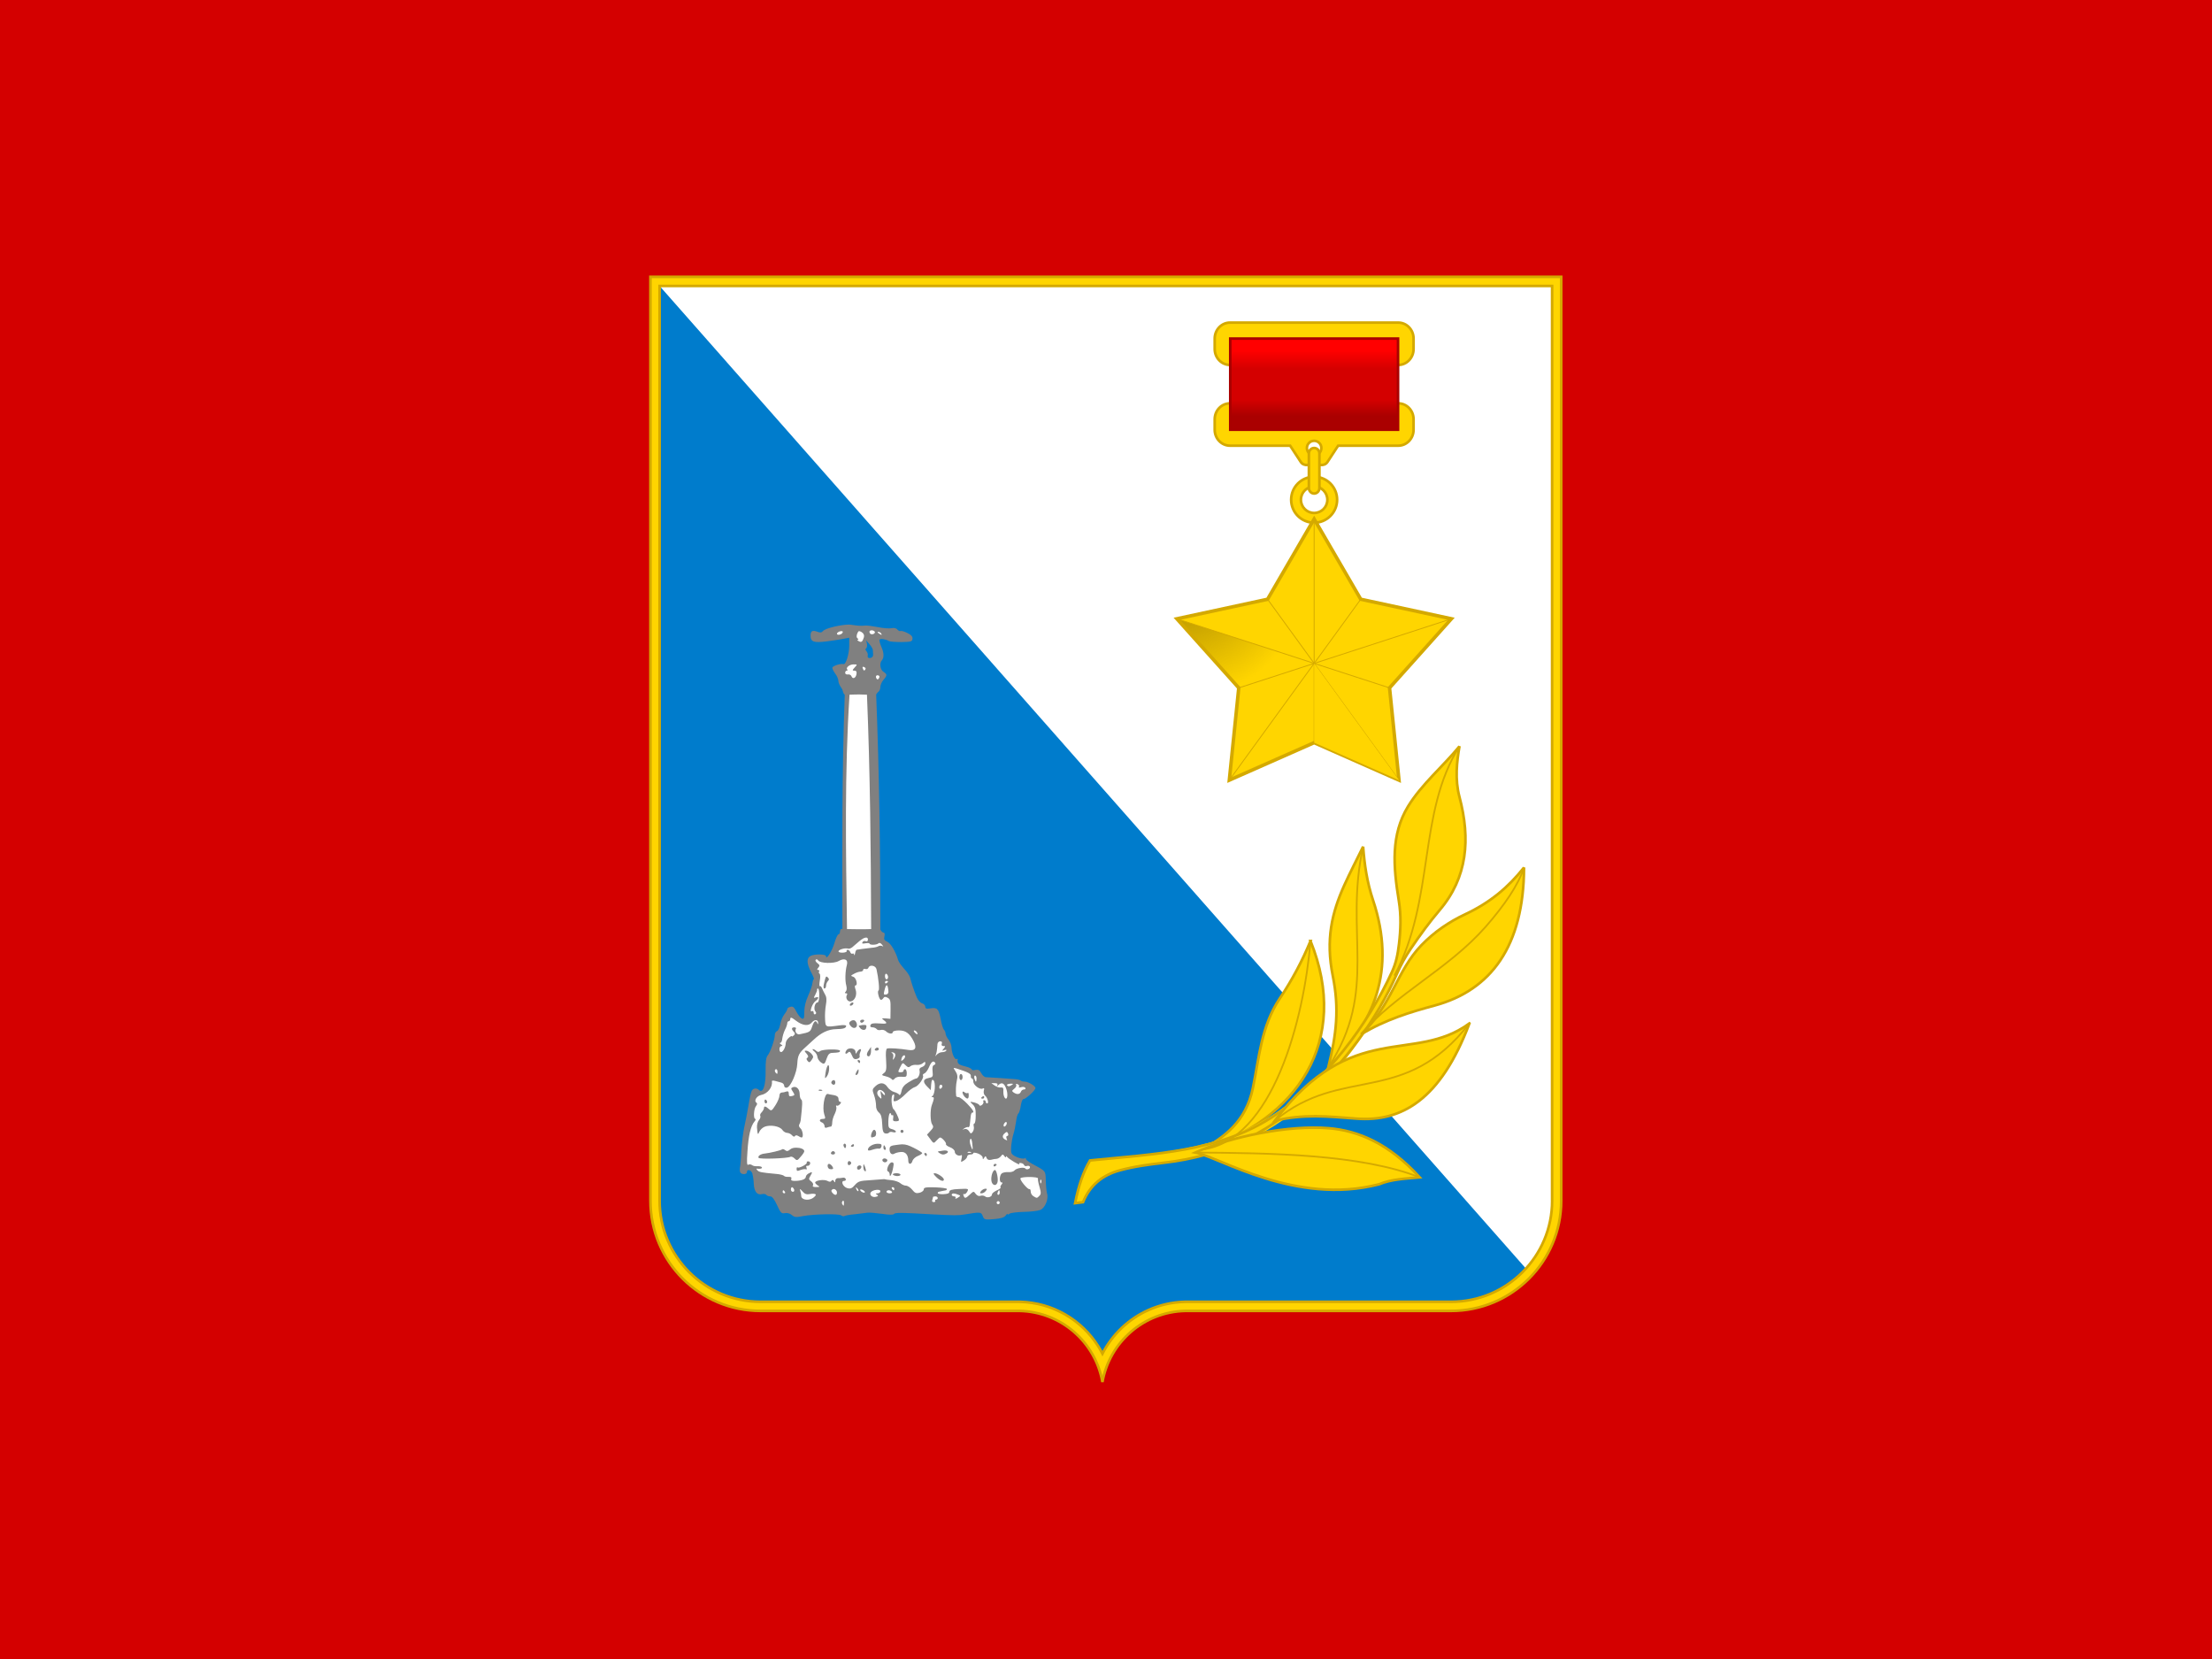 <?xml version="1.0" encoding="UTF-8" standalone="no"?>
<svg
   width="640"
   height="480"
   version="1.1"
   viewBox="0 0 640 480"
   id="svg44597"
   sodipodi:docname="ua-sv-4x3.svg"
   inkscape:version="1.2.2 (b0a84865, 2022-12-01)"
   xmlns:inkscape="http://www.inkscape.org/namespaces/inkscape"
   xmlns:sodipodi="http://sodipodi.sourceforge.net/DTD/sodipodi-0.dtd"
   xmlns:xlink="http://www.w3.org/1999/xlink"
   xmlns="http://www.w3.org/2000/svg"
   xmlns:svg="http://www.w3.org/2000/svg">
  <sodipodi:namedview
     id="namedview44599"
     pagecolor="#ffffff"
     bordercolor="#666666"
     borderopacity="1.0"
     inkscape:showpageshadow="2"
     inkscape:pageopacity="0.0"
     inkscape:pagecheckerboard="0"
     inkscape:deskcolor="#d1d1d1"
     showgrid="false"
     inkscape:zoom="1.2479167"
     inkscape:cx="320.13356"
     inkscape:cy="240"
     inkscape:window-width="1440"
     inkscape:window-height="819"
     inkscape:window-x="0"
     inkscape:window-y="25"
     inkscape:window-maximized="0"
     inkscape:current-layer="svg44597"
     inkscape:document-units="px" />
  <defs
     id="defs44479">
    <linearGradient
       id="c"
       x1="519.09"
       x2="536.67"
       y1="256.77"
       y2="262.43"
       gradientTransform="matrix(0.705,0,0,0.705,-156.391,50.014)"
       gradientUnits="userSpaceOnUse"
       xlink:href="#a" />
    <linearGradient
       id="d"
       x1="546.1"
       x2="561.46"
       y1="224.85"
       y2="224.85"
       gradientTransform="matrix(0.705,0,0,0.705,-156.391,50.014)"
       gradientUnits="userSpaceOnUse"
       xlink:href="#a" />
    <linearGradient
       id="e"
       x1="575.97"
       x2="598.07"
       y1="183.29"
       y2="186.81"
       gradientTransform="matrix(0.705,0,0,0.705,-156.391,50.014)"
       gradientUnits="userSpaceOnUse">
      <stop
         stop-color="#a80"
         offset="0"
         id="stop44448" />
      <stop
         stop-color="#d4aa00"
         stop-opacity="0"
         offset="1"
         id="stop44450" />
    </linearGradient>
    <linearGradient
       id="f"
       x1="588"
       x2="599.49"
       y1="222.87"
       y2="245.29"
       gradientTransform="matrix(0.705,0,0,0.705,-156.391,50.014)"
       gradientUnits="userSpaceOnUse">
      <stop
         stop-color="#a80"
         offset="0"
         id="stop44453" />
      <stop
         stop-color="#d4aa00"
         stop-opacity="0"
         offset="1"
         id="stop44455" />
    </linearGradient>
    <linearGradient
       id="g"
       x1="529.02"
       x2="526.49"
       y1="307"
       y2="326.06"
       gradientTransform="matrix(0.705,0,0,0.705,-156.391,50.014)"
       gradientUnits="userSpaceOnUse"
       xlink:href="#a" />
    <linearGradient
       id="h"
       x1="556.88"
       x2="561.99"
       y1="273.82"
       y2="295.46"
       gradientTransform="matrix(0.705,0,0,0.705,-156.391,50.014)"
       gradientUnits="userSpaceOnUse"
       xlink:href="#a" />
    <radialGradient
       id="b"
       cx="710.2"
       cy="106.48"
       r="55.722"
       gradientTransform="matrix(0.88,0,0,0.837,-407.634,35.742)"
       gradientUnits="userSpaceOnUse">
      <stop
         stop-color="#a80"
         offset="0"
         id="stop44460" />
      <stop
         stop-color="#a80"
         stop-opacity="0"
         offset="1"
         id="stop44462" />
    </radialGradient>
    <linearGradient
       id="i"
       x1="517.58"
       x2="517.58"
       y1="10.213"
       y2="-27.381"
       gradientTransform="matrix(0.705,0,0,0.705,-156.391,50.014)"
       gradientUnits="userSpaceOnUse">
      <stop
         stop-color="#a00"
         offset="0"
         id="stop44465" />
      <stop
         stop-color="#d40000"
         offset=".246"
         id="stop44467" />
      <stop
         stop-color="#d40000"
         offset=".721"
         id="stop44469" />
      <stop
         stop-color="#f00"
         offset="1"
         id="stop44471" />
    </linearGradient>
    <linearGradient
       id="a">
      <stop
         stop-color="#a80"
         offset="0"
         id="stop44474" />
      <stop
         stop-color="#a80"
         stop-opacity="0"
         offset="1"
         id="stop44476" />
    </linearGradient>
  </defs>
  <rect
     x="0"
     y="0"
     width="640"
     height="480"
     fill="#d40000"
     id="rect44481"
     style="stroke-width:1" />
  <g
     transform="matrix(0.713,0,0,0.713,187.334,79.566)"
     id="g44595"
     style="stroke-width:0.706">
    <g
       fill-rule="evenodd"
       id="g44497"
       style="stroke-width:0.157">
      <path
         d="m 370.79,375.66 c 0,24.688 -20.019,44.706 -44.707,44.706 h -107.86 c -16.871,0.382 -30.786,12.726 -33.607,28.882 -2.809,-16.157 -16.73,-28.501 -33.595,-28.882 H 45.911 C 21.223,420.366 1.198,400.347 1.198,375.66 V 0.75 h 369.58 v 374.91 z"
         fill="#ffd500"
         stroke="#d4a900"
         stroke-width="1.058"
         id="path44483" />
      <path
         d="m 367.09,375.66 h -0.01 0.01 L 367.095,4.46 H 4.925 v 371.2 0.005 h -0.01 c 0,11.303 4.595,21.553 12.024,28.981 7.422,7.422 17.672,12.024 28.981,12.024 v -0.02 h 0.005 105.11 l 0.068,0.02 c 13.41,0.302 25.131,7.428 31.821,18.035 0.61,0.973 1.183,1.971 1.706,3 4.022,-7.841 10.638,-14.13 18.719,-17.727 2.261,-1.004 4.632,-1.799 7.096,-2.359 2.439,-0.561 4.983,-0.881 7.601,-0.949 h 0.02 0.099 l 0.074,-0.02 h 107.86 0.005 v 0.02 c 11.303,-0.005 21.553,-4.601 28.975,-12.024 7.428,-7.428 12.024,-17.678 12.024,-28.987 z"
         fill="#007ccc"
         id="path44485"
         style="stroke-width:0.035" />
      <path
         d="m 367.09,375.66 h -0.01 0.01 L 367.095,4.46 H 4.925 l 351.54,398.72 c 6.603,-7.281 10.625,-16.939 10.625,-27.521 z"
         fill="#ffffff"
         id="path44487"
         style="stroke-width:0.035" />
      <path
         d="m 81.702,141.86 c -3.394,0.056 -9.572,1.472 -10.533,2.661 -0.511,0.628 -1.133,0.684 -2.267,0.228 -1.983,-0.739 -2.716,-0.283 -2.716,1.589 0,2.544 1.244,3 6.683,2.322 2.716,-0.345 5.889,-0.85 6.966,-1.078 l 2.039,-0.401 v 3.234 c 0,3.228 -1.361,7.761 -2.322,7.478 -1.189,-0.345 -4.589,0.788 -4.534,1.528 0,0.45 0.567,1.528 1.195,2.378 0.678,0.85 1.244,2.156 1.244,2.889 0,0.739 0.622,2.1 1.355,3.061 0.628,0.905 0.456,2.094 1.25,2.55 -1.189,31.722 -1.022,63.444 -0.967,95.111 -0.85,-0.117 -0.85,0.283 -0.961,0.905 0,0.678 -0.283,1.244 -0.622,1.244 -0.339,0 -1.078,1.589 -1.645,3.517 -0.961,3.283 -3.4,7.133 -3.4,5.377 0,-0.905 -4.644,-1.016 -6.338,-0.111 -1.645,0.905 -1.534,3.117 0.277,6.572 0.85,1.583 1.361,2.889 1.078,2.889 -0.228,0 -0.45,0.733 -0.567,1.583 -0.055,0.905 -0.85,3.172 -1.7,5.045 -1.016,2.205 -1.583,4.589 -1.583,6.572 0,2.544 -0.172,3.055 -0.961,2.716 -0.511,-0.172 -1.534,-1.417 -2.211,-2.716 -0.905,-1.873 -1.472,-2.328 -2.439,-2.039 -0.733,0.166 -1.3,0.561 -1.3,0.899 0,0.345 -0.511,1.306 -1.189,2.156 -0.684,0.85 -1.417,2.661 -1.645,3.967 -0.228,1.355 -0.795,2.606 -1.3,2.827 -0.511,0.172 -0.912,0.912 -0.912,1.589 0,1.811 -1.866,7.084 -2.889,8.272 -0.622,0.733 -0.905,2.489 -0.85,6.006 0.117,6.283 -1.072,9.683 -2.772,7.989 -0.856,-0.85 -2.322,-0.684 -2.833,0.339 -0.339,0.567 -0.905,3.172 -1.306,5.778 -0.45,2.606 -1.189,6.566 -1.7,8.777 -0.505,2.267 -1.072,6.683 -1.244,9.8 -0.111,3.117 -0.394,6.234 -0.567,6.911 -0.111,0.678 -0.056,1.589 0.172,1.922 0.622,0.967 2.661,0.856 2.661,-0.166 0,-1.361 1.7,-0.905 2.211,0.567 0.222,0.795 0.505,2.606 0.561,4.022 0.117,3.228 1.361,4.872 3.289,4.361 0.795,-0.166 1.583,-0.056 1.811,0.283 0.228,0.345 0.905,0.622 1.589,0.622 0.795,0 1.639,1.133 2.778,3.573 1.411,3.117 1.805,3.511 3.166,3.228 0.967,-0.172 2.1,0.111 2.833,0.795 1.078,0.905 1.756,0.961 4.589,0.394 4.25,-0.788 14.389,-1.022 15.411,-0.283 0.394,0.339 1.016,0.456 1.3,0.283 0.339,-0.228 2.211,-0.567 4.25,-0.733 2.039,-0.228 4.361,-0.511 5.156,-0.628 0.733,-0.111 3.394,0.117 5.889,0.456 2.889,0.45 4.589,0.45 4.872,0.056 0.394,-0.622 3.228,-0.567 15.806,0.172 8.895,0.45 10.194,0.45 12.633,0.056 6.628,-1.078 6.911,-1.078 7.533,0.567 0.351,0.949 0.573,1.331 1.583,1.417 h 1.238 c 0.474,-0.025 1.035,-0.062 1.712,-0.117 2.772,-0.222 4.189,-0.678 4.755,-1.411 0.394,-0.622 0.795,-0.856 0.795,-0.622 0,0.277 0.339,0.222 0.795,-0.172 0.45,-0.339 3.111,-0.678 5.833,-0.739 2.778,-0.056 5.778,-0.394 6.683,-0.788 1.928,-0.795 3.456,-4.534 2.723,-6.689 -0.228,-0.795 -0.456,-3.117 -0.511,-5.156 -0.117,-4.133 0.172,-3.794 -5.611,-6.911 -1.638,-0.905 -2.772,-1.866 -2.489,-2.15 0.222,-0.283 0.055,-0.283 -0.345,-0.055 -1.127,0.622 -5.149,-0.905 -5.488,-2.156 -0.401,-1.244 0,-5.039 0.844,-7.817 0.345,-1.078 0.795,-3.283 1.022,-4.872 0.172,-1.645 0.622,-3.172 0.961,-3.338 0.283,-0.172 0.739,-1.645 0.967,-3.178 0.228,-1.583 0.733,-2.772 1.078,-2.661 0.678,0.228 4.866,-3.566 4.866,-4.472 0,-0.85 -2.944,-2.606 -4.306,-2.606 -0.622,0 -1.355,-0.172 -1.583,-0.4 -0.228,-0.283 -1.361,-0.561 -2.495,-0.622 -2.039,-0.166 -9.966,-0.733 -11.839,-0.795 -0.511,-0.056 -1.355,-0.788 -1.811,-1.7 -0.678,-1.189 -1.189,-1.472 -2.322,-1.244 -0.795,0.228 -1.472,0.117 -1.472,-0.166 0,-0.339 -1.25,-0.905 -2.833,-1.306 -2.55,-0.622 -3.172,-1.189 -2.889,-2.772 0.056,-0.289 -0.172,-0.345 -0.456,-0.172 -0.733,0.456 -1.983,-2.378 -2.039,-4.534 0,-0.961 -0.511,-2.433 -1.189,-3.283 -0.678,-0.85 -1.244,-1.983 -1.244,-2.55 0,-0.511 -0.345,-1.244 -0.684,-1.583 -0.339,-0.345 -0.905,-2.156 -1.244,-4.028 -0.85,-4.361 -1.417,-5.039 -4.133,-4.589 -1.7,0.283 -2.156,0.117 -2.156,-0.678 0,-0.511 -0.567,-1.133 -1.3,-1.355 -0.739,-0.228 -1.645,-1.306 -2.156,-2.439 -1.189,-2.833 -2.267,-6.117 -2.661,-7.872 -0.228,-0.856 -1.306,-2.495 -2.495,-3.739 -1.127,-1.25 -2.267,-2.833 -2.433,-3.573 -0.961,-3.338 -3,-6.739 -4.361,-7.361 -1.25,-0.567 -1.472,-1.022 -1.195,-2.156 0.234,-0.905 0.117,-1.528 -0.277,-1.528 -0.456,0 -0.967,-0.567 -1.361,-1.244 0,-32.067 -0.456,-63.9 -1.7,-95.339 l 0.056,-0.172 c 0.401,-0.511 0.511,-0.795 0.795,-0.961 0.456,-0.283 0.85,-1.189 0.85,-1.983 0,-0.795 0.567,-2.094 1.244,-2.889 1.589,-1.811 1.589,-2.267 0,-3.283 -1.3,-0.795 -1.7,-3.517 -0.678,-4.595 0.961,-1.072 0.961,-3 -0.172,-5.55 -0.567,-1.3 -0.905,-2.661 -0.733,-2.889 0.339,-0.567 2.661,-0.166 3.794,0.567 0.339,0.228 2.606,0.401 5.045,0.401 3.905,-0.062 4.417,-0.172 4.527,-1.306 0.111,-0.905 -0.456,-1.583 -2.094,-2.378 -1.189,-0.622 -2.495,-0.961 -2.778,-0.795 -0.283,0.172 -0.795,-0.111 -1.244,-0.567 -0.456,-0.622 -1.361,-0.795 -2.495,-0.567 -0.905,0.172 -3.338,0 -5.439,-0.45 -2.039,-0.4 -4.306,-0.684 -4.983,-0.628 -1.983,0.172 -2.944,0.117 -5.55,-0.283 -0.345,-0.055 -0.739,-0.111 -1.25,-0.111 z m 7.028,6.4 1.3,1.472 c 0.739,0.85 1.361,1.928 1.417,2.384 0,0.505 0.117,1.355 0.117,1.977 0.056,0.567 -0.401,1.195 -1.022,1.306 -1.016,0.172 -1.361,-0.166 -1.133,-1.361 0.056,-0.283 -0.228,-0.961 -0.567,-1.417 -0.45,-0.45 -0.511,-0.905 -0.111,-1.133 0.339,-0.222 0.45,-1.016 0.339,-1.811 l -0.339,-1.417 z"
         fill="#808080"
         id="path44489"
         style="stroke-width:0.035" />
      <path
         d="m 142.32,375.82 c 0.339,0 0.622,0.283 0.622,0.622 0,0.345 -0.283,0.622 -0.622,0.622 -0.339,0 -0.622,-0.277 -0.622,-0.622 0,-0.339 0.283,-0.622 0.622,-0.622 z m -62.939,-0.172 c 0.228,-0.055 0.345,0.228 0.345,0.795 0,1.417 -0.117,1.534 -0.684,0.567 -0.228,-0.394 -0.166,-0.905 0.172,-1.244 0.056,-0.056 0.111,-0.117 0.166,-0.117 z m 37.444,-1.756 c 0.511,0 0.967,0.283 0.967,0.684 0,0.339 -0.339,0.622 -0.684,0.622 -0.339,0 -0.505,0.228 -0.339,0.511 0.172,0.283 -0.111,0.505 -0.622,0.505 -0.567,0 -0.795,-0.339 -0.567,-0.905 0.172,-0.45 0.283,-1.016 0.283,-1.133 0,-0.166 0.45,-0.283 0.961,-0.283 z m 7.367,-1.189 c 0.456,0 1.133,0.172 1.928,0.511 1.016,0.401 1.016,0.456 -0.228,1.244 -0.739,0.456 -1.133,0.511 -0.905,0.117 0.222,-0.345 0,-0.684 -0.567,-0.684 -0.511,0 -0.967,-0.277 -0.967,-0.622 0,-0.339 0.228,-0.511 0.739,-0.567 z m 18.522,-1.3 c 0.117,0 0.228,0.394 0.228,0.961 0,0.511 -0.283,0.905 -0.567,0.905 -0.339,0 -0.511,-0.394 -0.283,-0.905 0.166,-0.567 0.456,-0.961 0.622,-0.961 z m -44.805,0 c 0.505,0 1.072,0.283 1.3,0.622 0.228,0.339 -0.166,0.622 -0.905,0.622 -0.739,0 -1.306,-0.283 -1.306,-0.622 0,-0.339 0.4,-0.622 0.912,-0.622 z m -42.772,0 c 0.117,0 0.456,0.283 0.622,0.622 0.228,0.339 0.117,0.622 -0.222,0.622 -0.401,0 -0.684,-0.283 -0.684,-0.622 0,-0.339 0.117,-0.622 0.283,-0.622 z m 37.9,-0.172 h 0.394 c 0.622,0 1.078,0.172 1.078,0.567 0,0.456 -0.511,0.85 -1.133,0.85 -0.85,0 -0.905,0.172 -0.228,0.567 0.622,0.401 0.511,0.622 -0.456,0.85 -1.472,0.394 -2.772,-0.739 -2.094,-1.811 0.401,-0.567 1.534,-0.967 2.439,-1.022 z M 86.52,371.065 c 0.283,0 0.684,0.111 1.022,0.339 0.505,0.283 0.788,0.678 0.622,0.905 -0.172,0.172 -0.739,0.056 -1.25,-0.283 -0.45,-0.283 -0.733,-0.739 -0.561,-0.905 0.056,0 0.111,0 0.166,-0.056 z m -24.528,-0.117 c 0.111,0.056 0.394,0.339 0.905,0.905 0.967,1.133 1.7,1.361 3.117,1.078 1.022,-0.228 2.039,-0.111 2.267,0.172 0.172,0.339 -0.456,1.016 -1.361,1.583 -1.928,1.078 -4.534,0.511 -4.534,-1.016 0,-0.511 -0.166,-1.417 -0.394,-2.039 -0.111,-0.511 -0.166,-0.739 0,-0.684 z m 13.65,-0.055 c 0.628,0.055 1.25,0.622 1.25,1.472 0,1.189 -0.912,1.189 -1.873,0.056 -0.511,-0.622 -0.511,-1.016 -0.055,-1.3 0.172,-0.172 0.456,-0.228 0.678,-0.228 z m 61.467,-0.117 c -0.511,0 -1.244,0.401 -1.7,0.912 -0.622,0.795 -0.622,0.961 0.166,0.961 0.511,0 1.306,-0.394 1.7,-0.961 0.622,-0.739 0.622,-0.912 -0.166,-0.912 z m -52.455,-0.561 c 0.111,0 0.222,0.166 0.45,0.394 0.456,0.394 0.622,0.905 0.456,1.133 -0.172,0.166 -0.567,-0.172 -0.795,-0.795 -0.228,-0.567 -0.228,-0.788 -0.111,-0.733 z m 14.839,-0.056 c 0.339,0 0.684,0.277 0.684,0.616 0,0.345 -0.117,0.628 -0.283,0.628 -0.172,0 -0.456,-0.283 -0.684,-0.628 -0.228,-0.339 -0.111,-0.616 0.283,-0.616 z m -40.844,0 c 0.228,0 0.628,0.394 0.85,0.905 0.172,0.567 0,0.961 -0.505,0.961 -0.456,0 -0.795,-0.394 -0.795,-0.961 0,-0.511 0.228,-0.905 0.45,-0.905 z m 100.89,-3.061 c 0.055,0 0.111,0 0.166,0.056 0.172,0.228 0.228,0.739 0.055,1.189 -0.222,0.511 -0.339,0.394 -0.394,-0.339 0,-0.511 0.056,-0.85 0.172,-0.905 z m -4.25,-1.078 c 1.756,0.056 3.338,0.228 3.172,0.622 -0.111,0.339 0.166,1.928 0.622,3.4 0.678,2.322 0.622,2.944 -0.055,3.628 -1.022,1.016 -0.967,1.016 -2.384,0.166 -0.616,-0.339 -1.127,-1.189 -1.127,-1.866 0,-0.684 -0.228,-1.133 -0.511,-1.022 -0.739,0.228 -4.139,-3.905 -3.628,-4.416 0.401,-0.401 2.211,-0.511 3.911,-0.511 z m -38.75,-1.528 c -0.678,0 -0.505,0.394 0.622,1.528 1.589,1.583 3.117,2.039 3.117,1.022 0,-0.795 -2.55,-2.55 -3.739,-2.55 z m -15.461,0 c -0.85,0 -1.534,0.222 -1.534,0.45 0,0.283 0.684,0.567 1.534,0.684 0.905,0.056 1.583,-0.172 1.583,-0.511 0,-0.339 -0.678,-0.622 -1.583,-0.622 z m 39.933,-1.306 c -0.905,0 -1.756,2.723 -1.417,4.534 0.339,1.7 1.817,2.15 2.384,0.622 0.511,-1.189 -0.283,-5.156 -0.967,-5.156 z m -54.95,-1.866 c -0.561,0 -1.016,0.45 -1.016,1.016 0,1.078 1.361,0.905 1.756,-0.283 0.111,-0.394 -0.228,-0.733 -0.739,-0.733 z m 1.706,-0.511 c -0.117,0 -0.172,0.283 -0.172,0.905 0,0.684 0.172,1.472 0.394,1.7 0.739,0.788 0.85,0 0.283,-1.528 -0.283,-0.684 -0.45,-1.022 -0.505,-1.078 z m 53.305,-0.117 c -0.345,0 -0.628,0.289 -0.628,0.684 0,0.339 0.283,0.45 0.628,0.283 0.339,-0.228 0.622,-0.511 0.622,-0.678 0,-0.172 -0.283,-0.289 -0.622,-0.289 z m -67.411,0 c -0.85,0 -0.684,1.762 0.222,2.1 0.4,0.111 1.022,0.111 1.306,0 0.567,-0.339 -0.739,-2.1 -1.528,-2.1 z m 25.489,-0.616 c -1.133,0 -2.55,3.338 -1.528,3.677 0.339,0.111 0.678,0.684 0.678,1.244 0,1.589 0.961,-0.283 1.417,-2.889 0.339,-1.583 0.172,-2.033 -0.567,-2.033 z m -33.878,-0.401 c -0.505,0 -0.788,0.166 -0.622,0.456 0.339,0.622 -3.228,2.544 -3.739,1.977 -0.222,-0.166 -0.394,0.117 -0.394,0.684 0,0.85 0.283,0.905 1.583,0.394 0.912,-0.339 1.928,-0.45 2.211,-0.283 0.339,0.228 0.394,-0.055 0.228,-0.622 -0.283,-0.622 -0.117,-0.905 0.394,-0.795 0.456,0.062 0.905,-0.283 1.078,-0.85 0.117,-0.561 -0.228,-0.961 -0.739,-0.961 z m 16.489,-0.111 c -0.283,0.056 -0.511,0.394 -0.511,0.85 0,0.567 0.283,0.905 0.622,0.788 0.967,-0.283 1.078,-1.3 0.172,-1.583 -0.056,-0.056 -0.117,-0.056 -0.172,-0.056 H 81.761 Z m 14.272,-1.078 c -0.622,0.111 -0.961,0.678 -0.505,1.189 0.561,0.567 1.355,0.511 1.756,-0.172 0.166,-0.339 -0.062,-0.733 -0.567,-0.905 -0.228,-0.111 -0.511,-0.111 -0.684,-0.111 z m 16.656,-2.211 c -0.339,0 -0.45,0.283 -0.283,0.622 0.228,0.339 0.511,0.628 0.684,0.628 0.166,0 0.277,-0.289 0.277,-0.628 0,-0.339 -0.277,-0.622 -0.678,-0.622 z m 17.734,-0.505 c 0.222,-0.062 0.45,0 0.678,0.111 0.511,0.166 0.394,0.339 -0.339,0.339 -0.684,0.056 -1.078,-0.111 -0.85,-0.283 0.111,-0.111 0.283,-0.166 0.511,-0.166 z m -55.178,-0.228 c -0.283,0 -0.622,0.283 -0.795,0.733 -0.111,0.345 0.283,0.622 0.85,0.622 0.567,0 0.912,-0.339 0.795,-0.788 -0.172,-0.401 -0.511,-0.628 -0.85,-0.567 z m 45.261,-0.283 c -0.166,0 -0.339,0.056 -0.567,0.056 -0.678,0.111 -1.528,0.283 -1.866,0.283 -0.345,0.055 -0.172,0.339 0.339,0.678 1.133,0.795 1.928,0.795 3.055,0.111 0.912,-0.616 0.345,-1.183 -0.961,-1.127 z m -60.161,-1.133 c -1.016,0 -1.922,0.228 -2.489,0.733 -0.85,0.739 -1.306,0.795 -1.983,0.283 -0.456,-0.394 -1.022,-0.567 -1.25,-0.339 -0.394,0.4 -4.872,1.472 -7.022,1.7 -1.7,0.172 -2.944,1.022 -2.495,1.756 0.401,0.622 11.845,0.228 12.917,-0.45 0.345,-0.172 1.078,0.111 1.645,0.678 0.961,0.961 1.133,0.961 2.495,-0.678 0.85,-0.912 1.472,-1.928 1.472,-2.211 0,-0.967 -1.7,-1.472 -3.289,-1.472 z m 35.633,-0.967 c -0.111,0 -0.228,0.4 -0.228,0.905 0,0.567 0.283,0.967 0.628,0.967 0.339,0 0.45,-0.401 0.222,-0.967 -0.166,-0.505 -0.456,-0.905 -0.622,-0.905 z m 7.367,-0.394 c -0.511,0.056 -1.133,0.056 -1.817,0.172 -2.889,0.339 -3.283,0.567 -3.283,1.866 0,1.645 0.961,2.433 2.039,1.7 0.394,-0.228 1.528,-0.567 2.489,-0.622 1.873,-0.228 3.061,1.133 3.061,3.511 0,1.645 1.244,1.7 1.7,0.111 0.172,-0.678 1.133,-1.583 2.094,-1.977 1.022,-0.4 1.873,-0.967 1.873,-1.195 0,-0.222 -1.528,-1.189 -3.345,-2.094 -2.15,-1.078 -3.228,-1.472 -4.811,-1.472 z M 83.4,352.709 c -0.056,0.055 -0.166,0.055 -0.222,0.111 -0.339,0.228 -0.628,0.511 -0.628,0.684 0,0.166 0.29,0.283 0.628,0.283 0.339,0 0.622,-0.339 0.622,-0.684 0,-0.283 -0.172,-0.394 -0.401,-0.394 z m 10.028,-0.172 c -1.928,0 -3.967,1.25 -3.967,2.378 0,0.456 0.511,0.511 1.756,0.062 1.022,-0.345 2.211,-0.567 2.667,-0.456 0.45,0.111 0.961,-0.283 1.072,-0.905 0.172,-0.85 -0.167,-1.078 -1.528,-1.078 z m -13.366,-0.056 c -0.117,0 -0.283,0.056 -0.401,0.228 -0.222,0.166 -0.166,0.678 0.117,1.133 0.394,0.678 0.505,0.622 0.733,0 0.228,-0.684 -0.056,-1.306 -0.45,-1.361 z m 51.15,-1.983 c 0.228,0.056 0.456,0.684 0.567,1.756 0.394,3.061 0.172,3.345 -0.622,1.022 -0.394,-1.022 -0.456,-2.211 -0.166,-2.606 0.055,-0.172 0.166,-0.172 0.222,-0.172 z m 14.5,-2.716 h 0.117 c 0.228,0.055 0.339,0.283 0.511,0.622 0.166,0.511 0.056,0.961 -0.339,0.961 -0.345,0 -0.511,0.456 -0.29,0.967 0.172,0.505 0.29,0.905 0.234,0.85 -1.983,-0.684 -2.328,-1.817 -0.856,-3.006 0.228,-0.228 0.456,-0.339 0.622,-0.394 z m -42.427,-0.905 c -0.339,0 -0.622,0.277 -0.622,0.622 0,0.339 0.283,0.622 0.622,0.622 0.339,0 0.622,-0.283 0.622,-0.622 0,-0.345 -0.283,-0.622 -0.622,-0.622 z m -11.328,0 c -0.511,0 -1.244,1.528 -1.244,2.544 0,0.684 0.222,0.684 1.472,0.228 0.905,-0.339 0.739,-2.772 -0.228,-2.772 z m 53.533,-3.178 c 0.339,0 0.394,0.456 0.222,0.967 -0.222,0.511 -0.622,0.905 -0.899,0.905 -0.289,0 -0.4,-0.394 -0.228,-0.905 0.228,-0.511 0.622,-0.967 0.905,-0.967 z m -97.661,-9.116 c -0.228,0.056 -0.339,0.283 -0.339,0.622 0,0.511 0.228,0.961 0.505,0.961 0.289,0 0.567,-0.283 0.567,-0.622 0,-0.283 -0.277,-0.733 -0.567,-0.905 -0.056,-0.056 -0.111,-0.056 -0.166,-0.056 z m 88.428,-1.361 c -0.056,0 -0.117,0.056 -0.228,0.117 -0.339,0.166 -0.622,0.505 -0.622,0.678 0,0.111 0.283,0.228 0.622,0.228 0.339,0 0.622,-0.283 0.622,-0.628 0,-0.277 -0.172,-0.45 -0.394,-0.394 z m -63.222,-0.905 c -1.244,0 -2.15,5.778 -1.3,8.272 0.567,1.645 0.511,1.866 -0.567,1.866 -1.472,0 -1.645,0.967 -0.283,1.472 0.511,0.228 0.961,0.85 0.961,1.417 0,0.684 0.339,0.85 0.967,0.622 0.561,-0.222 1.3,-0.394 1.583,-0.394 0.339,0 0.567,-0.739 0.567,-1.589 0,-0.905 0.456,-2.433 1.016,-3.511 0.511,-1.072 0.85,-2.322 0.628,-2.827 -0.172,-0.511 -0.117,-0.795 0.222,-0.573 0.29,0.172 0.85,-0.111 1.306,-0.616 0.511,-0.628 0.567,-0.912 0.056,-0.912 -0.394,0 -0.678,-0.567 -0.678,-1.189 0,-0.795 -0.567,-1.3 -1.756,-1.528 -0.967,-0.117 -2.156,-0.401 -2.606,-0.511 H 73.035 Z m 55.005,-0.961 c -0.394,0.056 -0.228,1.016 0.567,1.983 1.133,1.244 1.756,1.133 1.756,-0.456 0,-0.733 -0.166,-1.189 -0.394,-0.961 -0.228,0.228 -0.795,0.111 -1.244,-0.228 -0.283,-0.283 -0.511,-0.339 -0.684,-0.339 z m -33.816,-0.678 c 0.85,-0.062 2.156,1.016 2.156,1.922 -0.062,0.394 -0.456,0.172 -1.022,-0.567 -0.905,-1.189 -0.905,-1.189 -0.622,0.511 0.339,1.928 0.283,2.039 -0.739,0.961 -0.961,-0.905 -1.016,-2.211 -0.111,-2.716 0.111,-0.056 0.228,-0.111 0.339,-0.111 z M 69.98,330.558 c -0.172,0 -0.401,0.055 -0.511,0.172 -0.172,0.222 0.172,0.339 0.85,0.339 0.733,-0.056 0.85,-0.172 0.394,-0.394 -0.222,-0.062 -0.511,-0.117 -0.733,-0.117 z m -10.422,-1.078 c -0.172,0 -0.345,0.055 -0.511,0.111 -0.905,0.345 -0.905,0.511 -0.056,1.817 0.844,1.3 0.844,1.472 -0.345,1.756 -1.016,0.283 -1.3,0.055 -1.3,-0.905 0,-0.905 -0.283,-1.133 -1.022,-0.905 -0.511,0.228 -1.355,0.394 -1.866,0.394 -0.511,0 -0.905,0.567 -0.905,1.244 0,0.739 -0.684,2.439 -1.589,3.856 -1.528,2.378 -1.7,2.489 -2.716,1.583 -1.306,-1.189 -1.983,-1.3 -1.983,-0.339 0,0.339 -0.394,1.078 -0.905,1.645 -0.567,0.511 -0.795,1.189 -0.567,1.528 0.172,0.339 -0.062,1.133 -0.567,1.7 -0.511,0.567 -0.85,1.928 -0.795,2.944 0.228,2.944 0.401,3.228 0.961,1.756 0.339,-0.788 1.306,-1.7 2.156,-2.039 2.322,-0.905 6.117,-0.228 7.139,1.25 0.45,0.678 1.361,1.244 1.977,1.244 0.628,0 1.534,0.45 1.983,0.961 0.456,0.567 0.967,0.739 1.189,0.339 0.228,-0.394 0.739,-0.394 1.306,-0.056 0.511,0.339 1.133,0.628 1.417,0.628 0.85,0 0.456,-2.95 -0.511,-3.745 -0.511,-0.45 -0.733,-1.127 -0.45,-1.528 0.228,-0.394 0.505,-1.133 0.567,-1.645 0.733,-6.455 0.788,-8.155 0.222,-8.494 -0.339,-0.228 -0.622,-1.189 -0.622,-2.156 0,-1.811 -1.016,-3.055 -2.205,-2.944 z m 59.477,-0.905 c 0.339,0 0.622,0.283 0.622,0.622 0,0.339 -0.283,0.739 -0.622,0.967 -0.339,0.222 -0.622,-0.062 -0.622,-0.573 0,-0.561 0.283,-1.016 0.622,-1.016 z m 30.644,-0.339 c 0.117,0 0.228,0.055 0.456,0.111 0.567,0.228 0.85,0.684 0.622,1.022 -0.228,0.394 0.056,0.456 0.85,0.222 0.733,-0.222 1.472,-0.111 1.7,0.234 0.228,0.394 0,0.678 -0.511,0.678 -0.511,0 -1.072,0.394 -1.244,0.905 -0.456,1.133 -1.589,1.244 -2.944,0.339 -0.795,-0.567 -0.795,-0.733 0.222,-1.528 0.628,-0.511 1.022,-1.189 0.795,-1.589 -0.167,-0.222 -0.167,-0.394 0.055,-0.394 z m -1.811,-0.062 c 0.567,0 0.567,0.172 0.056,0.456 -1.072,0.739 -1.638,0.739 -2.039,0.117 -0.172,-0.228 0.456,-0.511 1.306,-0.573 h 0.678 z m -8.328,-0.222 h 1.417 c 0.961,0 1.3,0.283 1.022,0.795 -0.401,0.622 -0.283,0.622 0.394,0 1.306,-1.25 2.267,-0.912 3.061,1.078 1.016,2.322 0.678,5.322 -0.401,4.133 -0.394,-0.456 -0.678,-1.645 -0.622,-2.606 0.111,-1.417 -0.111,-1.762 -0.961,-1.645 -0.622,0.117 -1.756,-0.228 -2.55,-0.795 l -1.361,-0.961 z m -63.9,-1.244 c -0.788,0 -1.355,1.016 -0.85,1.466 0.684,0.739 1.423,0.456 1.423,-0.505 0,-0.511 -0.234,-0.961 -0.573,-0.961 z m 57.272,-1.873 c 0.345,0 0.622,0.567 0.622,1.244 0,0.684 -0.111,1.25 -0.277,1.25 -0.117,0 -0.345,-0.567 -0.573,-1.25 -0.167,-0.678 -0.056,-1.244 0.228,-1.244 z m -5.722,-0.622 c -0.339,0 -0.622,0.567 -0.622,1.244 0,0.684 0.283,1.25 0.622,1.25 0.4,0 0.684,-0.567 0.684,-1.25 0,-0.678 -0.283,-1.244 -0.684,-1.244 z m -41.633,-1.873 c -0.056,0 -0.228,0.172 -0.511,0.567 -0.339,0.567 -0.622,1.195 -0.622,1.478 0,0.277 0.283,0.339 0.622,0.111 0.339,-0.228 0.622,-0.85 0.622,-1.472 0,-0.456 0,-0.684 -0.111,-0.684 z m -33.311,-0.056 c 0.283,0 0.511,0.456 0.511,0.967 0,1.072 -0.056,1.133 -0.678,0.505 -0.567,-0.561 -0.511,-1.472 0.166,-1.472 z m 72.111,-0.511 c 0.172,0 0.511,0.062 1.078,0.228 4.761,1.528 5.895,2.1 5.778,3.061 -0.055,0.567 0.172,1.016 0.511,1.016 0.283,0 0.511,0.567 0.511,1.25 0,1.472 2.772,3.455 3.85,2.772 0.567,-0.277 0.684,-0.055 0.394,0.912 -0.166,0.733 0.062,1.639 0.511,1.977 1.022,0.85 1.645,3.172 0.85,3.172 -0.283,0 -0.567,-0.283 -0.567,-0.622 0,-0.394 -0.283,-0.678 -0.678,-0.678 -0.339,0 -0.456,0.283 -0.283,0.567 0.166,0.339 -0.056,0.905 -0.511,1.3 -0.567,0.456 -1.016,0.511 -1.133,0.117 -0.111,-0.339 -1.072,-0.795 -2.094,-1.078 -1.873,-0.394 -1.873,-0.394 -0.622,0.795 0.961,0.905 1.306,1.928 1.244,4.472 0,1.817 -0.228,3.289 -0.567,3.289 -0.283,0 -0.394,0.505 -0.222,1.189 0.166,0.622 0,1.583 -0.401,2.15 -0.678,0.905 -0.85,0.85 -1.528,-0.222 -0.456,-0.739 -1.189,-1.078 -1.873,-0.85 -1.016,0.339 -1.016,0.339 0,-0.345 0.622,-0.394 1.361,-0.622 1.589,-0.45 0.283,0.166 0.567,-0.401 0.622,-1.189 0.111,-0.85 0.228,-2.267 0.339,-3.117 0.055,-0.85 0.339,-1.583 0.622,-1.583 1.022,0 0.394,-1.078 -2.039,-3.628 -1.417,-1.472 -3,-2.667 -3.511,-2.667 -0.45,0 -0.905,-0.166 -0.961,-0.45 -0.228,-2.039 -0.117,-4.589 0.277,-6.344 0.401,-1.472 0.234,-2.495 -0.505,-3.622 -0.684,-1.022 -0.905,-1.423 -0.684,-1.423 z m -50.983,-1.127 c -0.339,0.056 -0.85,1.244 -1.127,3.228 -0.339,2.322 -0.283,2.433 0.567,1.3 0.505,-0.678 0.905,-2.094 0.905,-3.111 0,-0.967 -0.117,-1.417 -0.345,-1.417 z m 12.239,-2.1 c -0.339,0 -0.456,0.283 -0.228,0.622 0.172,0.339 0.511,0.628 0.622,0.628 0.172,0 0.289,-0.289 0.289,-0.628 0,-0.339 -0.289,-0.622 -0.684,-0.622 z m 18.584,-1.922 c 0.222,0 0.339,0.166 0.339,0.567 0,0.283 -0.339,0.899 -0.85,1.3 -0.739,0.622 -0.85,0.511 -0.567,-0.567 0.166,-0.795 0.733,-1.3 1.078,-1.3 z m -4.878,-1.195 c 0.4,0 0.967,0.228 1.133,0.567 0.228,0.345 0.117,1.133 -0.277,1.762 -0.628,0.961 -0.739,0.961 -0.456,-0.283 0.172,-0.795 0,-1.534 -0.4,-1.7 -0.505,-0.228 -0.505,-0.283 0,-0.345 z m -34.95,-0.678 c -0.788,0 -0.733,0.172 0.172,1.189 0.733,0.85 0.85,1.361 0.394,1.645 -0.511,0.283 -0.511,0.678 0.056,1.361 0.628,0.733 0.85,0.678 1.645,-0.456 0.795,-1.133 0.795,-1.417 -0.166,-2.55 -0.628,-0.622 -1.534,-1.189 -2.1,-1.189 z m 2.778,-0.622 c -0.339,0 -0.111,0.45 0.511,0.905 0.678,0.511 1.244,1.528 1.3,2.211 0.055,0.733 0.684,1.7 1.361,2.205 1.417,1.022 1.589,0.905 2.495,-1.756 0.505,-1.472 1.133,-2.039 2.205,-2.039 2.55,-0.111 3.117,-0.228 3.117,-0.85 0,-0.788 -7.022,-0.678 -8.044,0.117 -0.567,0.45 -1.078,0.45 -1.583,-0.056 -0.401,-0.4 -1.022,-0.739 -1.361,-0.739 z m 15.239,-0.283 c -0.622,0 -1.25,0.228 -1.589,0.678 -0.905,1.25 -0.456,2.039 0.628,0.967 0.567,-0.567 0.905,-0.283 1.528,1.133 0.567,1.411 1.016,1.756 2.094,1.466 0.739,-0.166 1.189,-0.678 1.078,-1.072 -0.172,-0.394 0,-1.189 0.283,-1.811 0.339,-0.684 0.339,-1.078 -0.056,-1.078 -0.345,0 -0.905,0.511 -1.25,1.078 -0.567,0.961 -0.622,1.016 -0.678,0.111 0,-0.961 -1.022,-1.528 -2.039,-1.472 z m 10.878,-0.339 c -0.339,0 -0.739,0.283 -0.967,0.622 -0.222,0.339 0.056,0.622 0.567,0.622 0.567,0 1.022,-0.283 1.022,-0.622 0,-0.339 -0.283,-0.622 -0.622,-0.622 z m -2.55,-0.283 -0.967,1.417 c -0.567,0.733 -0.85,1.645 -0.622,2.039 0.684,1.016 1.589,0 1.589,-1.811 v -1.645 z m 28.039,-2.267 c 0.678,0 0.905,0.339 0.678,0.961 -0.222,0.567 0,0.967 0.628,0.967 0.905,0 0.905,0.111 0.166,1.016 -0.795,0.967 -0.733,1.022 0.283,0.622 0.678,-0.222 0.961,-0.166 0.739,0.228 -0.228,0.339 -0.967,0.622 -1.7,0.622 -0.739,0 -1.7,0.511 -2.211,1.078 -0.511,0.622 -0.733,0.739 -0.45,0.283 0.394,-0.85 0.622,-1.983 0.788,-4.644 0.056,-0.622 0.567,-1.133 1.078,-1.133 z m -10.478,-4.417 c 0.339,0 0.788,0.339 1.016,0.678 0.684,1.078 0.111,1.189 -0.795,0.228 -0.449,-0.456 -0.561,-0.905 -0.222,-0.905 z m -20.111,-2.211 c -0.511,-0.056 -1.25,0.055 -2.378,0.283 -0.172,0.055 0.056,0.45 0.511,0.961 0.733,0.905 2.094,1.022 2.378,0.172 0.339,-0.961 0.283,-1.417 -0.511,-1.417 z m -4.644,-1.928 c -0.401,0 -0.85,0.172 -1.361,0.622 -0.456,0.456 -0.394,0.967 0.283,1.7 1.528,1.817 3.4,0.283 2.15,-1.7 -0.277,-0.45 -0.678,-0.678 -1.072,-0.622 z m 3.794,-0.228 c -0.567,0 -1.016,0.283 -1.016,0.628 0,0.339 0.277,0.622 0.616,0.622 0.29,0 0.739,-0.283 0.967,-0.622 0.228,-0.345 -0.056,-0.628 -0.567,-0.628 z m -29.061,-0.788 c 0.339,0 0.905,0.339 1.983,1.189 2.778,2.094 5.211,2.378 6.572,0.622 1.072,-1.244 2.55,-1.022 2.433,0.394 0,0.567 -0.111,0.567 -0.339,0 -0.567,-1.417 -1.361,-0.844 -2.094,1.417 -0.739,2.156 -0.912,2.267 -5.156,3.117 -1.133,0.172 -2.039,-1.244 -1.417,-2.267 0.172,-0.283 -0.117,-0.567 -0.622,-0.567 -1.189,0 -1.306,0.739 -0.228,1.817 0.567,0.561 0.567,0.899 0,1.472 -0.456,0.394 -0.795,0.567 -0.795,0.339 0,-0.228 -0.567,0 -1.244,0.622 -0.684,0.567 -1.244,1.583 -1.244,2.211 0,0.678 -0.289,1.756 -0.684,2.433 -0.795,1.528 -1.866,1.528 -1.866,-0.056 0,-0.678 0.394,-1.244 0.788,-1.244 0.567,-0.056 0.511,-0.228 -0.111,-0.628 -0.567,-0.339 -0.678,-0.678 -0.339,-0.678 0.394,0 0.733,-0.733 0.795,-1.645 0.111,-0.905 0.567,-2.544 1.072,-3.566 0.567,-1.022 0.967,-2.267 0.967,-2.723 0,-0.45 0.283,-0.844 0.622,-0.844 0.339,0 0.622,-0.456 0.622,-1.022 0,-0.228 0.111,-0.394 0.283,-0.394 z m 24.983,-6.178 c -0.339,0 -0.795,0.283 -1.022,0.684 -0.222,0.339 -0.111,0.622 0.228,0.622 0.339,0 0.795,-0.283 1.016,-0.622 0.228,-0.401 0.117,-0.684 -0.222,-0.684 z m -14.05,-5.661 c 0.339,0 0.567,1.3 0.511,2.827 0,1.762 -0.283,2.833 -0.739,2.833 -1.016,0 -1.639,2.606 -0.85,3.573 0.456,0.505 0.456,0.905 0,1.189 -0.394,0.167 -0.678,-0.055 -0.678,-0.628 0,-0.561 -0.283,-0.844 -0.684,-0.622 -1.189,0.739 0.117,-3.111 1.361,-4.016 1.472,-1.078 1.589,-2.1 0.172,-1.534 -0.905,0.339 -0.905,0.172 -0.172,-1.133 0.456,-0.85 0.795,-1.756 0.739,-1.983 -0.117,-0.283 0.056,-0.505 0.339,-0.505 z m 27.872,-1.306 c 0.283,-0.055 0.505,0.567 0.678,1.928 0.172,1.133 -0.111,1.645 -0.905,1.811 -0.961,0.166 -1.078,-0.056 -0.684,-1.583 0.345,-1.417 0.628,-2.156 0.912,-2.156 z m -0.062,-1.811 c 0.345,0 0.628,0.111 0.628,0.283 0,0.111 -0.283,0.45 -0.628,0.678 -0.339,0.172 -0.616,0.055 -0.616,-0.283 0,-0.394 0.277,-0.678 0.616,-0.678 z m -24.355,-1.756 c -0.339,0.056 -0.567,0.905 -1.078,3.172 -0.222,1.016 -0.111,1.7 0.228,1.7 0.394,0 0.678,-0.511 0.678,-1.133 0,-0.628 0.345,-1.472 0.739,-1.873 0.567,-0.567 0.567,-0.905 0,-1.472 -0.228,-0.228 -0.394,-0.394 -0.567,-0.394 z m 24.133,-1.133 h 0.111 c 0.056,0 0.056,0 0.111,0.055 0.345,0.228 0.628,0.788 0.628,1.3 0,0.511 -0.283,0.912 -0.628,0.912 -0.339,0 -0.616,-0.628 -0.616,-1.306 0,-0.567 0.166,-0.905 0.394,-0.961 z m -28.156,-5.839 c 0.228,0 0.456,0.117 0.622,0.4 0.739,1.244 6.4,1.417 8.328,0.283 2.378,-1.361 3.967,-0.622 3.345,1.583 -0.684,2.55 -0.795,6.461 -0.228,8.389 0.283,1.072 0.166,1.983 -0.228,2.433 -0.511,0.511 -0.45,0.678 0.117,0.678 0.45,0 0.622,0.283 0.394,0.622 -0.795,1.25 0.283,3.006 1.639,2.667 1.706,-0.456 2.55,-2.833 1.817,-4.872 -0.339,-0.85 -0.339,-1.589 -0.055,-1.589 1.133,0 0.339,-3.172 -0.85,-3.511 -1.133,-0.401 -1.133,-0.456 0.339,-1.244 0.795,-0.456 1.983,-0.85 2.606,-0.85 0.622,-0.056 1.078,-0.339 1.078,-0.739 0,-0.394 0.394,-0.505 0.905,-0.339 0.511,0.172 1.078,-0.056 1.244,-0.567 0.511,-1.3 2.889,-0.85 3.234,0.622 0.844,3.683 1.3,8.5 0.844,8.673 -0.622,0.222 0.172,3.511 0.905,3.794 0.283,0.056 0.739,-0.228 1.022,-0.684 0.394,-0.622 0.85,-0.678 1.756,-0.166 1.078,0.567 1.25,1.244 1.189,4.583 l -0.055,3.967 -1.866,-0.166 c -1.762,-0.117 -1.817,-0.062 -0.795,0.733 1.7,1.306 1.3,1.589 -1.983,1.306 -2.322,-0.172 -3.172,0 -3.456,0.678 -0.228,0.622 0.056,0.905 0.85,0.905 0.622,0 1.355,0.345 1.645,0.684 0.222,0.394 0.961,0.567 1.639,0.394 0.739,-0.228 1.7,0.055 2.211,0.567 1.022,1.016 2.716,1.189 2.716,0.283 0,-0.401 1.133,-0.678 2.495,-0.678 2.716,0 4.306,1.127 5.95,4.361 1.411,2.772 0.733,4.022 -2.1,3.566 -3.511,-0.567 -7.872,-0.85 -8.667,-0.567 -0.45,0.172 -0.622,1.811 -0.394,4.706 0.228,3.794 0.055,4.589 -0.905,5.266 -1.022,0.788 -0.967,0.85 0.795,1.3 1.016,0.228 2.094,0.795 2.378,1.133 0.339,0.511 0.678,0.401 1.244,-0.228 0.456,-0.567 1.528,-0.85 2.778,-0.733 1.866,0.166 2.094,0 2.094,-1.417 0,-0.905 -0.283,-1.645 -0.678,-1.645 -0.339,0 -0.628,0.283 -0.628,0.622 0,0.401 -0.505,0.622 -1.189,0.622 -1.133,0 -1.133,-0.111 -0.283,-1.866 1.133,-2.211 1.078,-2.211 2.439,-0.85 0.795,0.739 1.189,0.85 1.866,0.228 0.511,-0.394 1.589,-0.622 2.439,-0.511 0.795,0.117 1.983,-0.172 2.55,-0.678 0.85,-0.739 1.016,-0.684 1.016,0.111 0,0.567 -0.622,1.189 -1.3,1.417 -0.912,0.283 -1.25,0.795 -1.022,1.528 0.283,1.25 -0.567,3.172 -1.472,3.172 -0.339,0 -1.7,0.684 -3.061,1.534 -1.756,1.078 -2.544,2.094 -2.827,3.622 -0.228,1.189 -0.628,1.756 -0.905,1.417 -0.228,-0.394 -1.195,-0.905 -2.1,-1.133 -0.905,-0.228 -2.094,-1.133 -2.661,-1.983 -1.25,-1.922 -3.117,-2.039 -4.928,-0.339 -1.306,1.189 -1.306,1.478 -0.511,3.628 0.456,1.3 0.795,3.172 0.795,4.189 -0.062,1.078 0.394,2.211 1.133,2.833 0.905,0.739 1.244,1.928 1.355,4.589 0.117,2.833 0.401,3.683 1.25,3.911 0.622,0.111 1.3,0 1.528,-0.339 0.172,-0.283 0.905,-0.401 1.583,-0.172 0.628,0.172 1.195,0.111 1.195,-0.228 0,-0.339 -0.739,-0.795 -1.589,-1.016 -1.355,-0.345 -1.528,-0.684 -1.472,-3.234 0.056,-1.528 0.283,-3 0.622,-3.172 0.283,-0.166 0.511,0 0.511,0.4 0,0.339 0.283,0.511 0.567,0.339 0.283,-0.166 0.394,0.283 0.283,1.078 -0.228,1.133 0,1.417 1.022,1.417 0.733,0 1.3,-0.172 1.3,-0.456 0,-0.795 -1.528,-3.967 -2.094,-4.361 -0.967,-0.678 -1.244,-5.383 -0.401,-5.95 0.567,-0.339 0.684,-0.056 0.456,1.189 -0.283,1.534 -0.172,1.645 1.016,1.306 0.739,-0.228 2.439,-1.472 3.739,-2.833 1.306,-1.361 3.006,-2.606 3.739,-2.778 1.478,-0.394 3.856,-3.794 3.289,-4.7 -0.172,-0.283 0.111,-0.678 0.622,-0.85 0.511,-0.228 1.361,-1.361 1.866,-2.606 0.912,-2.211 1.817,-2.772 2.495,-1.645 0.228,0.283 0,0.684 -0.511,0.856 -0.561,0.222 -0.733,1.072 -0.561,2.606 0.222,2.094 0.111,2.316 -1.645,2.661 -2.267,0.45 -2.439,1.583 -0.511,3.511 l 1.417,1.417 0.166,-2.322 c 0.172,-1.817 0.401,-2.211 0.967,-1.645 0.905,0.85 0.567,5.667 -0.456,6.344 -0.511,0.339 -0.45,0.45 0.062,0.45 0.733,0 0.678,0.628 -0.289,3.178 -0.733,1.922 -0.678,6.849 0.117,7.872 0.622,0.905 0.567,1.361 -0.684,2.661 l -1.411,1.528 1.355,1.817 c 1.306,1.811 1.361,1.811 2.495,0.567 0.622,-0.684 1.3,-1.244 1.472,-1.244 0.739,0 2.661,2.15 2.378,2.661 -0.166,0.283 0.567,0.905 1.645,1.3 1.078,0.401 1.928,1.189 1.928,1.817 0,1.127 1.638,1.977 2.606,1.411 0.339,-0.222 0.394,0.283 0.166,1.306 -0.394,1.589 -0.339,1.645 0.905,0.85 0.739,-0.456 1.361,-1.189 1.361,-1.645 0,-0.394 0.567,-0.795 1.25,-0.795 0.678,0 1.244,-0.222 1.244,-0.567 0,-0.283 0.85,-0.222 1.922,0.172 1.022,0.394 1.873,1.133 1.873,1.645 0.056,0.85 0.111,0.85 0.622,0.056 0.511,-0.795 0.622,-0.795 0.967,0.111 0.277,0.684 0.844,0.912 1.756,0.739 0.788,-0.228 1.811,-0.4 2.322,-0.4 0.505,-0.056 1.3,-0.505 1.7,-1.016 0.678,-0.905 0.844,-0.905 1.417,-0.111 0.339,0.567 0.678,0.678 0.678,0.339 0,-0.401 0.166,-0.401 0.456,0 0.616,0.85 5.377,3.683 4.921,2.889 -0.222,-0.339 0.117,-0.511 0.684,-0.401 0.622,0.062 1.189,0.456 1.3,0.85 0.117,0.345 0.628,0.511 1.078,0.345 0.511,-0.172 1.022,-0.062 1.25,0.277 0.166,0.345 -0.062,0.795 -0.573,0.967 -0.505,0.228 -1.072,0.111 -1.244,-0.172 -0.45,-0.733 -3.683,-0.222 -4.416,0.739 -0.339,0.45 -1.472,0.788 -2.495,0.678 -1.016,-0.056 -2.211,0.166 -2.661,0.511 -1.022,0.85 -1.078,3.683 -0.111,3.683 0.505,0 0.505,0.222 0,0.85 -0.401,0.45 -0.573,1.016 -0.401,1.189 0.228,0.228 -0.511,0.733 -1.528,1.189 -1.078,0.511 -1.928,1.189 -1.928,1.583 0,1.078 -1.928,1.645 -2.833,0.85 -0.45,-0.339 -1.244,-0.45 -1.866,-0.222 -0.622,0.222 -1.361,-0.055 -1.928,-0.795 -0.788,-1.133 -0.905,-1.133 -2.322,0.228 -1.811,1.694 -2.15,1.756 -2.606,0.45 -0.228,-0.511 -0.111,-0.795 0.172,-0.622 0.339,0.228 0.905,-0.228 1.3,-0.905 0.684,-1.306 0.567,-1.306 -3.283,-1.133 -2.944,0.111 -3.967,0.456 -3.967,1.133 0,0.622 -0.739,0.905 -2.378,0.961 -1.244,0.055 -2.322,-0.111 -2.322,-0.45 0,-0.283 0.283,-0.567 0.622,-0.567 0.339,-0.062 0.905,-0.172 1.244,-0.283 0.339,-0.056 0.905,-0.172 1.25,-0.228 0.339,0 0.622,-0.283 0.622,-0.567 0,-0.283 -2.1,-0.567 -4.706,-0.678 -3.85,-0.117 -4.7,0.055 -4.7,0.85 0,0.505 -0.795,1.127 -1.7,1.355 -1.361,0.339 -1.928,0.117 -3,-1.244 -0.739,-0.905 -1.873,-1.645 -2.55,-1.645 -0.622,0 -1.645,-0.45 -2.211,-0.961 -0.622,-0.567 -2.211,-1.078 -3.511,-1.25 -1.361,-0.111 -2.606,-0.277 -2.772,-0.394 -0.172,-0.056 -0.573,-0.056 -0.85,0 -0.29,0.056 -2.606,0.228 -5.217,0.394 -4.078,0.228 -4.811,0.456 -6.117,1.928 -1.133,1.361 -1.811,1.645 -3.061,1.306 -1.756,-0.456 -2.889,-2.95 -1.3,-2.95 0.505,0 0.795,-0.339 0.622,-0.788 -0.172,-0.401 -0.678,-0.622 -1.133,-0.511 -0.511,0.111 -1.361,0.228 -1.983,0.166 -0.622,0 -1.072,0.401 -1.127,1.022 0,0.85 -0.117,0.905 -0.511,0.228 -0.401,-0.622 -0.684,-0.622 -1.022,-0.172 -0.283,0.511 -0.795,0.511 -1.645,0.056 -1.355,-0.733 -4.983,-0.222 -4.983,0.684 0,0.283 0.511,0.795 1.078,1.189 0.961,0.511 0.85,0.622 -0.622,0.622 -1.189,0.062 -1.645,-0.228 -1.361,-0.678 0.283,-0.4 -0.056,-1.133 -0.678,-1.589 -1.022,-0.733 -1.078,-1.072 -0.456,-2.094 1.078,-1.756 0.961,-2.039 -0.456,-1.244 -0.733,0.339 -1.3,1.016 -1.3,1.472 0,0.961 -1.873,1.638 -4.534,1.638 -1.189,0 -1.583,-0.222 -1.355,-0.844 0.222,-0.567 -0.117,-0.85 -1.133,-0.795 -0.795,0.055 -1.645,-0.111 -1.817,-0.401 -0.228,-0.277 -1.639,-0.678 -3.172,-0.788 -6.172,-0.573 -6.911,-0.739 -7.644,-1.472 -0.401,-0.456 -0.511,-0.739 -0.172,-0.684 1.3,0.228 2.267,-0.055 1.983,-0.567 -0.172,-0.283 -0.961,-0.45 -1.811,-0.394 -0.795,0.056 -1.756,-0.111 -2.156,-0.456 -0.45,-0.339 -1.133,-0.394 -1.528,-0.166 -0.567,0.394 -0.678,-0.905 -0.339,-5.439 0.394,-6.289 1.3,-10.256 2.833,-12.067 0.505,-0.567 0.622,-1.078 0.339,-1.078 -0.85,0 -0.628,-4.189 0.339,-5.266 0.456,-0.567 0.511,-1.078 0.166,-1.306 -1.189,-0.678 0,-2.716 1.762,-3.111 2.772,-0.511 4.866,-3.234 4.472,-5.611 -0.056,-0.283 0.567,-0.339 1.361,-0.111 0.739,0.228 1.928,0.511 2.489,0.678 0.628,0.172 1.133,0.739 1.133,1.244 0,0.567 0.456,0.912 1.078,0.795 1.589,-0.339 4.078,-6.006 4.25,-9.745 0.166,-3.283 0.678,-4.306 3.4,-6.739 0.85,-0.739 2.322,-2.094 3.283,-3.006 3.006,-2.827 5.889,-4.189 9.005,-4.244 3.061,-0.056 4.139,-0.394 4.139,-1.361 0,-0.283 -1.189,-0.394 -2.667,-0.172 -5.778,0.795 -5.716,0.85 -5.889,-2.544 -0.111,-1.645 0.055,-4.25 0.339,-5.778 0.345,-1.983 0.283,-3.172 -0.339,-4.195 -0.456,-0.85 -1.022,-1.983 -1.244,-2.55 -0.228,-0.622 -0.628,-0.961 -0.85,-0.85 -0.283,0.172 -0.283,-0.795 -0.056,-2.205 0.277,-1.361 0.222,-2.667 -0.062,-2.833 -0.339,-0.172 -0.394,-0.622 -0.222,-0.905 0.222,-0.345 0.056,-0.628 -0.345,-0.628 -0.567,0 -0.567,-0.222 0.062,-0.961 0.622,-0.788 0.567,-1.078 -0.4,-1.811 -0.678,-0.511 -0.961,-1.133 -0.678,-1.361 0.056,-0.111 0.172,-0.172 0.339,-0.172 z m 20.056,-8.833 c 0.505,-0.056 0.788,0.228 0.788,0.85 0,0.567 -0.394,0.795 -0.905,0.622 -0.45,-0.228 -1.078,-0.055 -1.3,0.394 -0.345,0.567 -0.056,0.684 1.133,0.456 0.961,-0.172 1.7,-0.111 1.7,0.111 0,0.622 2.716,0.622 3.511,0 0.45,-0.45 1.016,-0.283 1.583,0.456 0.622,0.739 0.622,0.905 0.117,0.567 -0.456,-0.228 -1.189,-0.228 -1.589,0.055 -0.449,0.283 -1.639,0.567 -2.661,0.622 -1.078,0.117 -2.778,0.339 -3.794,0.456 -1.022,0.172 -2.1,0.283 -2.322,0.339 -0.228,0 -0.567,0.678 -0.684,1.472 -0.166,0.739 -0.339,1.016 -0.394,0.567 -0.055,-0.45 -0.339,-0.678 -0.622,-0.45 -0.339,0.166 -0.739,-0.062 -0.967,-0.628 -0.166,-0.511 -0.622,-0.905 -1.016,-0.905 -0.401,0 -0.567,0.228 -0.401,0.45 0.172,0.289 -0.511,0.628 -1.528,0.684 -1.016,0.056 -1.811,-0.172 -1.811,-0.511 0,-0.733 2.716,-1.528 3.85,-1.133 0.456,0.172 1.189,-0.111 1.756,-0.567 0.567,-0.505 1.817,-1.583 2.833,-2.433 1.133,-0.961 2.094,-1.472 2.723,-1.472 z m 0.394,-98.566 c 1.3,31.722 1.589,63.444 1.7,95.111 -4.361,0.166 -6.8,0 -9.8,0 -0.456,-31.667 -1.022,-63.389 1.022,-95.111 3.511,-0.172 5.433,-0.056 7.077,0 z m 4.133,-7.878 c 0.172,0 0.345,0 0.622,0.117 0.345,0.111 0.401,0.567 0.117,1.078 -0.394,0.622 -0.678,0.622 -1.016,0.111 -0.401,-0.678 -0.234,-1.189 0.277,-1.306 z m -5.661,-3.456 c 0.111,0 0.228,0.062 0.339,0.117 0.511,0.166 0.795,0.567 0.567,0.905 -0.456,0.733 -0.678,0.678 -1.078,-0.339 -0.166,-0.456 -0.111,-0.684 0.172,-0.684 z m -3.911,-0.961 c 1.589,0 1.589,0.056 0.456,1.244 -1.022,1.133 -1.022,1.306 -0.056,1.306 0.678,0 0.961,0.394 0.788,1.361 -0.228,1.639 -1.528,2.261 -2.039,0.905 -0.172,-0.511 -0.85,-0.85 -1.472,-0.739 -0.622,0.117 -1.078,-0.166 -1.078,-0.678 0,-0.456 0.283,-0.85 0.622,-0.85 0.345,0 0.456,-0.228 0.228,-0.456 -0.739,-0.733 0.912,-2.094 2.55,-2.094 z m 10.028,-13.2 c 0.394,0 0.905,0.283 1.133,0.622 0.511,0.795 0.283,0.795 -0.905,0 -0.567,-0.339 -0.684,-0.622 -0.228,-0.622 z m -7.817,-0.283 h 0.111 c 0.228,0 0.567,0.172 0.961,0.394 0.856,0.573 1.133,1.25 0.912,2.1 -0.567,1.866 -1.078,2.205 -2.156,1.528 -0.511,-0.283 -0.678,-0.567 -0.283,-0.567 0.339,-0.055 0.283,-0.222 -0.111,-0.511 -0.456,-0.283 -0.511,-0.961 -0.172,-1.922 0.283,-0.684 0.456,-0.967 0.739,-1.022 z m -7.139,0 c 0.456,-0.056 0.622,0.172 0.511,0.511 -0.283,0.905 -2.322,1.361 -2.322,0.511 0,-0.339 0.567,-0.739 1.244,-0.967 0.228,-0.055 0.401,-0.055 0.567,-0.055 z m 12.295,-0.339 c 0.505,0 1.016,0.228 1.244,0.567 0.172,0.283 -0.055,0.678 -0.511,0.905 -0.961,0.339 -1.639,-0.055 -1.639,-0.961 0,-0.339 0.45,-0.511 0.905,-0.511 z"
         fill="#ffffff"
         id="path44491"
         style="stroke-width:0.035" />
      <path
         d="m 269.05,270.25 c -3.221,7.792 -7.238,15.504 -12.498,23.376 -7.509,11.254 -8.34,23.955 -10.878,36.274 -2.858,13.865 -11.679,19.896 -20.555,24.99 38.387,-11.913 60.358,-44.072 43.93,-84.639 z"
         fill="#ffd500"
         id="path44493"
         style="stroke-width:0.035" />
      <path
         d="m 269.05,270.25 c -2.593,31.679 -15.282,80.974 -43.93,84.639 38.387,-11.913 60.358,-44.072 43.93,-84.639 z"
         fill="url(#c)"
         id="path44495"
         style="fill:url(#c);stroke-width:0.035" />
    </g>
    <path
       d="m 269.05,270.25 c -3.221,7.792 -7.238,15.504 -12.498,23.376 -7.509,11.254 -8.34,23.955 -10.878,36.274 -2.858,13.865 -11.679,19.896 -20.555,24.99 38.387,-11.913 60.358,-44.072 43.93,-84.639 z"
       fill="none"
       stroke="#d4a900"
       stroke-width="1.058"
       id="path44499" />
    <path
       d="m 290.41,231.96 c -2.556,5.242 -5.266,10.41 -7.663,15.719 -5.02,11.13 -7.613,21.99 -4.638,36.791 2.679,13.311 1.454,23.678 -1.805,36.964 18.707,-17.703 27.607,-39.348 18.134,-67.707 -2.451,-7.342 -3.499,-14.512 -4.028,-21.768 z"
       fill="#ffd500"
       fill-rule="evenodd"
       id="path44501"
       style="stroke-width:0.157" />
    <path
       d="m 290.41,231.96 c -7.804,34.783 6.406,58.319 -14.106,89.475 18.707,-17.703 27.607,-39.348 18.134,-67.707 -2.451,-7.342 -3.499,-14.512 -4.028,-21.768 z"
       fill="url(#d)"
       fill-rule="evenodd"
       id="path44503"
       style="fill:url(#d);stroke-width:0.157" />
    <path
       d="m 290.41,231.96 c -2.556,5.242 -5.266,10.41 -7.663,15.719 -5.02,11.13 -7.613,21.99 -4.638,36.791 2.679,13.311 1.454,23.678 -1.805,36.964 18.707,-17.703 27.607,-39.348 18.134,-67.707 -2.451,-7.342 -3.499,-14.512 -4.028,-21.768 z"
       fill="none"
       stroke="#d4a900"
       stroke-width="1.058"
       id="path44505" />
    <g
       fill-rule="evenodd"
       id="g44513"
       style="stroke-width:0.157">
      <path
         d="m 176.76,376.25 c 2.92,-7.213 8.242,-11.093 14.875,-12.898 5.895,-1.614 12.017,-2.408 18.109,-3.117 22.249,-2.575 40.992,-9.954 57.599,-24.873 17.789,-15.978 31.513,-37.783 39.459,-58.221 l -1.971,-0.758 c -9.061,23.29 -27.398,48.372 -50.022,63.721 -22.242,15.091 -49.351,16.539 -75.227,19.212 -3.086,5.778 -5.106,11.555 -6.043,17.333 1.072,-0.136 2.15,-0.271 3.221,-0.401 z"
         fill="#ffd500"
         id="path44507"
         style="stroke-width:0.035" />
      <path
         d="m 329.5,191.25 c -6.64,8.137 -15.405,15.436 -20.869,24.398 -6.997,11.494 -6.043,24.183 -3.714,38.473 1.614,9.899 -0.123,19.883 -2.014,29.825 5.864,-9.357 12.073,-18.602 18.54,-26.197 11.284,-13.262 12.609,-28.778 8.057,-45.945 -1.909,-7.219 -1.072,-14.241 0,-20.555 z"
         fill="#ffd500"
         id="path44509"
         style="stroke-width:0.035" />
      <path
         d="m 329.5,191.25 c -17.093,26.998 -9.745,61.744 -26.406,93.078 5.864,-9.357 11.888,-18.984 18.35,-26.579 11.284,-13.262 12.609,-28.778 8.057,-45.945 -1.909,-7.219 -1.072,-14.241 0,-20.555 z"
         fill="url(#e)"
         id="path44511"
         style="fill:url(#e);stroke-width:0.035" />
    </g>
    <path
       d="m 329.5,191.25 c -6.64,8.137 -15.405,15.436 -20.869,24.398 -6.997,11.494 -6.043,24.183 -3.714,38.473 0.936,5.753 0.745,11.537 0.049,17.321 -0.505,4.207 -1.109,7.515 -2.858,11.352 -9.732,21.368 -26.751,44.109 -47.306,58.048 -22.236,15.091 -49.351,15.793 -75.227,18.467 -2.636,4.435 -4.657,10.213 -6.043,17.333 1.072,-0.136 2.15,-0.271 3.221,-0.401 2.92,-7.213 8.242,-11.093 14.875,-12.898 5.895,-1.614 12.024,-2.408 18.109,-3.117 22.249,-2.575 40.617,-11.069 57.223,-25.987 15.916,-14.29 28.95,-32.135 37.13,-50.601 1.682,-3.794 3.369,-6.868 5.71,-10.33 3.77,-5.574 7.656,-10.878 11.642,-15.559 11.284,-13.262 12.609,-28.778 8.057,-45.945 -1.909,-7.219 -1.072,-14.241 0,-20.555 z"
       fill="none"
       stroke="#d4a900"
       stroke-width="1.058"
       id="path44515" />
    <path
       d="m 355.7,240.42 c -6.301,7.934 -13.619,14.173 -23.776,18.947 -6.671,3.129 -12.658,7.207 -17.857,12.584 -10.052,10.404 -11.968,24.3 -24.46,36.182 9.942,-6.049 20.08,-9.049 29.825,-11.691 22.926,-6.209 36.175,-24.213 36.268,-56.022 z"
       fill="#ffd500"
       fill-rule="evenodd"
       id="path44517"
       style="stroke-width:0.157" />
    <path
       d="m 355.7,240.42 c -2.316,7.151 -8.1,15.522 -15.516,23.998 -15.196,17.358 -36.835,27.349 -50.577,43.715 9.942,-6.049 20.08,-9.049 29.825,-11.691 22.926,-6.209 36.175,-24.213 36.268,-56.022 z"
       fill="url(#f)"
       fill-rule="evenodd"
       id="path44519"
       style="fill:url(#f);stroke-width:0.157" />
    <path
       d="m 355.7,240.42 c -6.301,7.934 -13.619,14.173 -23.776,18.947 -6.671,3.129 -12.658,7.207 -17.857,12.584 -10.052,10.404 -11.968,24.3 -24.46,36.182 9.942,-6.049 20.08,-9.049 29.825,-11.691 22.926,-6.209 36.175,-24.213 36.268,-56.022 z"
       fill="none"
       stroke="#d4a900"
       stroke-width="1.058"
       id="path44521" />
    <path
       d="m 313.38,366.17 c -12.572,-13.761 -24.817,-18.91 -36.884,-19.945 -16.077,-1.38 -39.84,3.376 -54.199,9.868 9.886,1.873 40.672,21.626 74.562,12.898 5.1,-2.15 11.013,-2.285 16.52,-2.821 z"
       fill="#ffd500"
       fill-rule="evenodd"
       id="path44523"
       style="stroke-width:0.157" />
    <path
       d="m 313.38,366.17 c -24.207,-9.443 -60.327,-9.843 -91.082,-10.077 9.886,1.873 40.672,21.626 74.562,12.898 5.1,-2.15 11.013,-2.285 16.52,-2.821 z"
       fill="url(#g)"
       fill-rule="evenodd"
       id="path44525"
       style="fill:url(#g);stroke-width:0.157" />
    <path
       d="m 313.38,366.17 c -12.572,-13.761 -24.817,-18.91 -36.884,-19.945 -16.077,-1.38 -39.84,3.376 -54.199,9.868 9.886,1.873 40.672,21.626 74.562,12.898 5.1,-2.15 11.013,-2.285 16.52,-2.821 z"
       fill="none"
       stroke="#d4a900"
       stroke-width="1.058"
       id="path44527" />
    <path
       d="m 333.54,303.7 c -22.692,16.594 -47.417,-1.953 -78.997,39.496 11.907,-2.796 21.386,-1.756 33.133,-0.862 18.208,1.392 34.118,-7.465 45.865,-38.633 z"
       fill="#ffd500"
       fill-rule="evenodd"
       id="path44529"
       style="stroke-width:0.157" />
    <path
       d="m 333.54,303.7 c -26.573,34.106 -51.55,16.686 -78.997,39.496 11.907,-2.796 21.386,-1.756 33.133,-0.862 18.208,1.392 34.118,-7.465 45.865,-38.633 z"
       fill="url(#h)"
       fill-rule="evenodd"
       id="path44531"
       style="fill:url(#h);stroke-width:0.157" />
    <g
       fill="none"
       stroke="#d4a900"
       id="g44551"
       style="stroke-width:0.157">
      <path
         d="m 333.54,303.7 c -22.692,16.594 -47.417,-1.953 -78.997,39.496 11.907,-2.796 21.386,-1.756 33.133,-0.862 18.208,1.392 34.118,-7.465 45.865,-38.633 z"
         stroke-width="1.058"
         id="path44533" />
      <g
         stroke-width="0.705"
         id="g44547">
        <path
           d="m 269.05,270.25 c -2.593,31.679 -15.282,80.974 -43.93,84.639"
           id="path44535"
           style="stroke-width:0.705" />
        <path
           d="m 290.41,231.96 c -7.804,34.783 6.406,58.319 -14.106,89.475"
           id="path44537"
           style="stroke-width:0.705" />
        <path
           d="m 329.5,191.25 c -17.093,26.998 -9.745,61.744 -26.406,93.078"
           id="path44539"
           style="stroke-width:0.705" />
        <path
           d="m 355.7,240.42 c -2.316,7.151 -8.1,15.522 -15.516,23.998 -15.196,17.358 -36.835,27.349 -50.577,43.715"
           id="path44541"
           style="stroke-width:0.705" />
        <path
           d="m 313.38,366.17 c -24.207,-9.443 -60.327,-9.843 -91.082,-10.077"
           id="path44543"
           style="stroke-width:0.705" />
        <path
           d="m 333.54,303.7 c -26.573,34.106 -51.55,16.686 -78.997,39.496"
           id="path44545"
           style="stroke-width:0.705" />
      </g>
      <path
         d="m 367.09,375.66 h -0.01 0.01 L 367.095,4.46 H 4.925 v 371.2 0.005 h -0.01 c 0,11.303 4.595,21.553 12.024,28.981 7.422,7.422 17.672,12.024 28.981,12.024 v -0.02 h 0.005 105.11 l 0.068,0.02 c 13.41,0.302 25.131,7.428 31.821,18.035 0.61,0.973 1.183,1.971 1.706,3 4.022,-7.841 10.638,-14.13 18.719,-17.727 2.261,-1.004 4.632,-1.799 7.096,-2.359 2.439,-0.561 4.983,-0.881 7.601,-0.949 h 0.02 0.099 l 0.074,-0.02 h 107.86 0.005 v 0.02 c 11.303,-0.005 21.553,-4.601 28.975,-12.024 7.428,-7.428 12.024,-17.678 12.024,-28.987 z"
         stroke-width="1.058"
         id="path44549" />
    </g>
    <path
       d="m 236.38,19.315 h 68.292 c 3.412,0 6.203,2.901 6.203,6.449 v 4.293 c 0,3.548 -2.79,6.449 -6.203,6.449 H 236.38 c -3.412,0 -6.203,-2.901 -6.203,-6.449 v -4.293 c 0,-3.548 2.79,-6.449 6.203,-6.449 z m 0,49.948 c -3.412,0 -6.203,-2.895 -6.203,-6.443 v -4.299 c 0,-3.548 2.79,-6.443 6.203,-6.443 h 68.292 c 3.412,0 6.203,2.895 6.203,6.443 V 62.82 c 0,3.548 -2.79,6.443 -6.203,6.443 h -24.411 l -4.324,6.615 c -0.616,0.949 -1.712,1.349 -2.846,1.22 h -5.131 c -1.127,0.13 -2.224,-0.271 -2.846,-1.22 l -4.324,-6.615 z m 31.211,0.949 c 0,1.626 1.312,2.938 2.938,2.938 1.62,0 2.932,-1.312 2.932,-2.938 0,-1.62 -1.312,-2.932 -2.932,-2.932 -1.626,0 -2.938,1.312 -2.938,2.932 z"
       fill="#ffd500"
       stroke="#d4a900"
       stroke-width="1.058"
       id="path44553" />
    <path
       d="m 236.49,25.801 h 68.082 V 62.777 H 236.49 Z"
       fill="url(#i)"
       stroke="#a90000"
       stroke-width="1.058"
       id="path44555"
       style="fill:url(#i)" />
    <g
       fill="#ffd500"
       id="g44563"
       style="stroke-width:0.157">
      <path
         d="m 270.53,81.866 c 5.149,0 9.326,4.182 9.326,9.332 0,5.149 -4.176,9.326 -9.326,9.326 -5.149,0 -9.332,-4.176 -9.332,-9.326 0,-5.149 4.182,-9.332 9.332,-9.332 z m -5.365,9.332 c 0,2.963 2.402,5.365 5.365,5.365 2.963,0 5.365,-2.402 5.365,-5.365 0,-2.963 -2.402,-5.365 -5.365,-5.365 -2.963,0 -5.365,2.402 -5.365,5.365 z"
         stroke="#d4a900"
         stroke-width="1.058"
         id="path44557" />
      <path
         d="m 270.53,70.193 c 1.18,0 2.14,1.004 2.14,2.224 v 14.041 c 0,1.22 -0.961,2.224 -2.14,2.224 -1.18,0 -2.134,-0.998 -2.134,-2.224 v -14.041 c 0,-1.226 0.955,-2.224 2.134,-2.224 z"
         stroke="#d4a900"
         stroke-width="1.058"
         id="path44559" />
      <path
         d="m 304.96,204.99 -34.426,-15.214 -34.426,15.208 3.831,-37.438 -25.107,-28.039 36.791,-7.927 18.91,-32.547 18.91,32.547 36.791,7.927 -25.107,28.039 3.831,37.444 z"
         id="path44561"
         style="stroke-width:0.706" />
    </g>
    <path
       d="m 304.96,204.99 -34.426,-15.214 -34.426,15.208 3.831,-37.438 -25.107,-28.039 36.791,-7.927 18.91,-32.547 18.91,32.547 36.791,7.927 -25.107,28.039 3.831,37.444 z"
       fill="url(#b)"
       id="path44565"
       style="fill:url(#b);stroke-width:0.157" />
    <g
       fill="#ffd500"
       fill-rule="evenodd"
       id="g44575"
       style="stroke-width:0.157">
      <path
         d="m 236.11,204.98 3.831,-37.438 30.589,-9.942 -34.42,47.38 z"
         id="path44567"
         style="stroke-width:0.706" />
      <path
         d="m 214.83,139.51 36.791,-7.927 18.904,26.024 z"
         id="path44569"
         style="stroke-width:0.706" />
      <path
         d="m 251.62,131.58 18.91,-32.547 v 58.572 l -18.91,-26.024 z"
         id="path44571"
         style="stroke-width:0.706" />
      <path
         d="m 326.23,139.51 -36.791,-7.927 -18.91,26.024 55.701,-18.097 z"
         id="path44573"
         style="stroke-width:0.706" />
    </g>
    <g
       fill="none"
       stroke="#d4a900"
       id="g44591"
       style="stroke-width:0.157">
      <g
         stroke-width="0.353"
         id="g44587">
        <path
           d="m 326.23,139.51 -86.296,28.039"
           id="path44577"
           style="stroke-width:0.353" />
        <path
           d="M 301.13,167.55 214.834,139.511"
           id="path44579"
           style="stroke-width:0.353" />
        <path
           d="M 304.96,204.98 251.624,131.57"
           id="path44581"
           style="stroke-width:0.353" />
        <path
           d="m 270.53,99.033 v 90.744"
           id="path44583"
           style="stroke-width:0.353" />
        <path
           d="m 289.44,131.58 -53.336,73.404"
           id="path44585"
           style="stroke-width:0.353" />
      </g>
      <path
         d="m 304.96,204.99 -34.426,-15.214 -34.426,15.208 3.831,-37.438 -25.107,-28.039 36.791,-7.927 18.91,-32.547 18.91,32.547 36.791,7.927 -25.107,28.039 3.831,37.444 z"
         stroke-width="1.411"
         id="path44589" />
    </g>
    <path
       d="m 304.97,204.99 -34.422,-15.213 -0.003,-32.164 34.425,47.376 z"
       fill="#ffd500"
       fill-rule="evenodd"
       id="path44593"
       style="stroke-width:0.157" />
  </g>
</svg>
